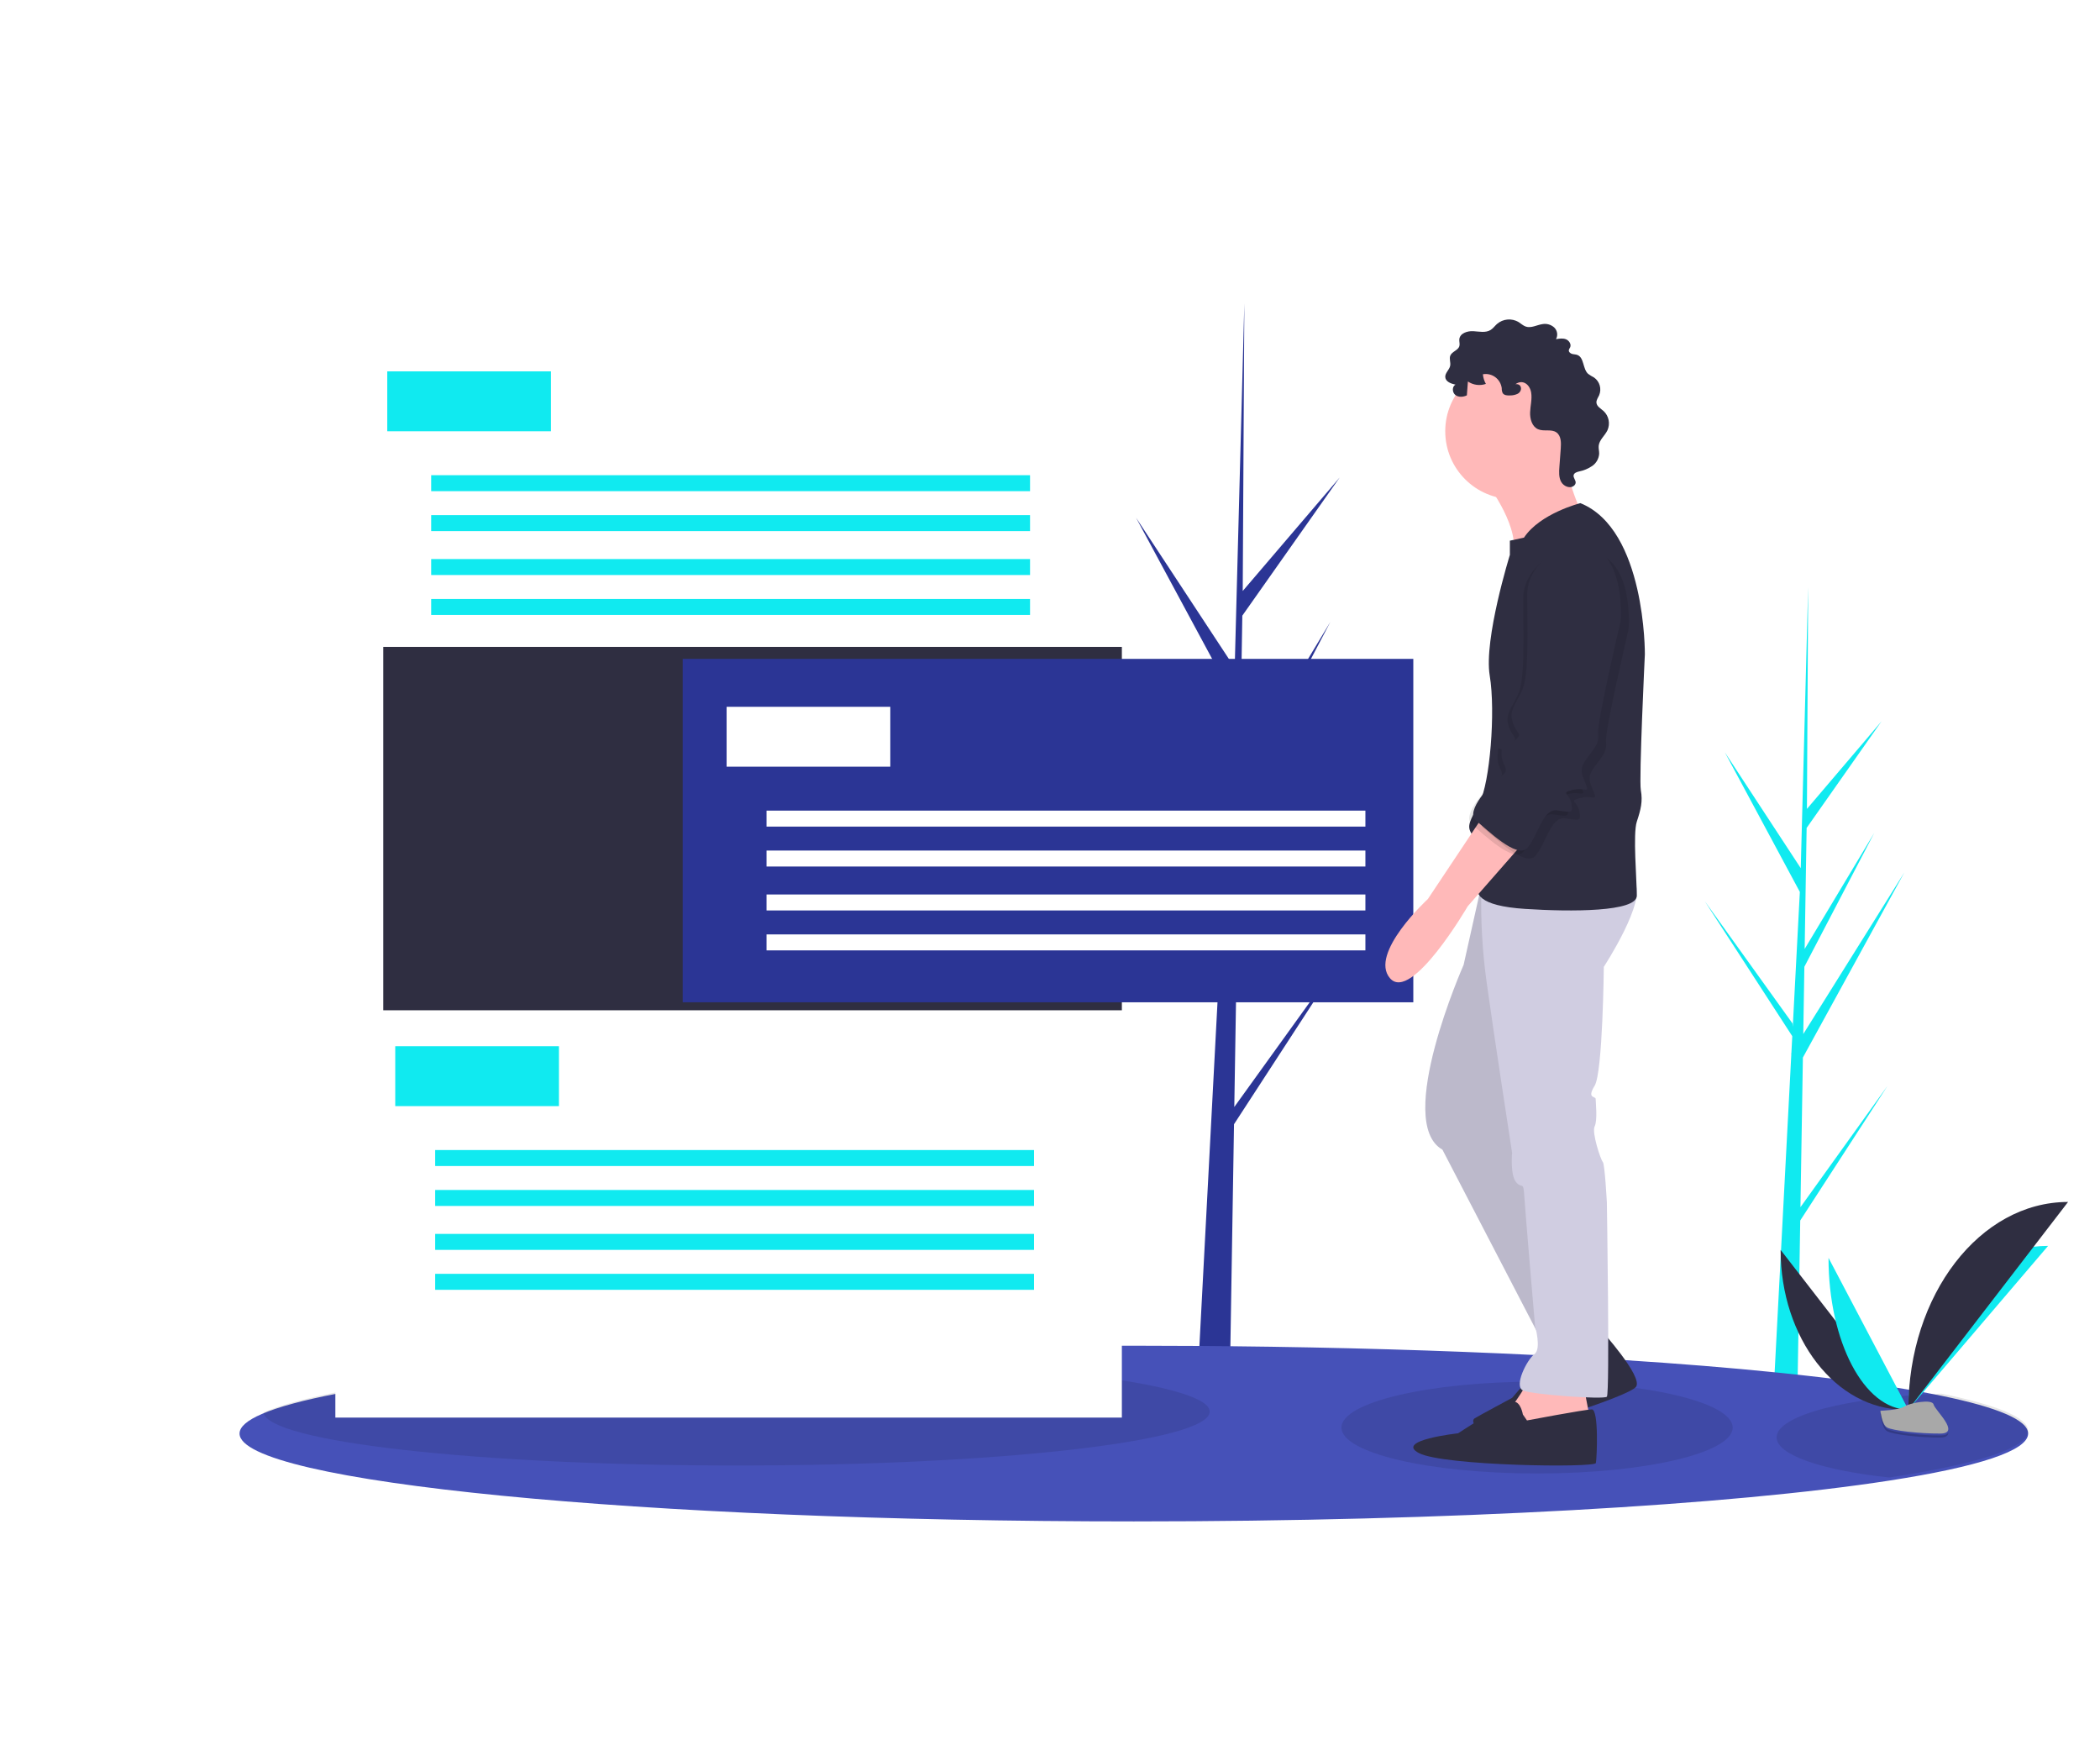 <svg width="526" height="441" viewBox="0 0 526 441" fill="none" xmlns="http://www.w3.org/2000/svg">
<g filter="url(#filter0_d)">
<path d="M513 218.645C513 263.38 486.361 279 453.5 279C420.639 279 394 263.38 394 218.645C394 173.91 453.5 117 453.5 117C453.5 117 513 173.91 513 218.645Z" fill="white"/>
<path d="M450.97 272.31L451.581 234.833L477 188.47L451.677 228.955L451.951 212.104L469.47 178.56L452.024 207.645V207.645L452.517 177.338L471.277 150.633L452.595 172.572L452.904 117L450.965 190.567L451.124 187.532L432.051 158.426L450.818 193.358L449.041 227.206L448.988 226.307L427 195.677L448.921 229.482L448.699 233.714L448.659 233.778L448.677 234.126L444.169 320H450.193L450.915 275.644L472.783 241.923L450.97 272.31V272.31Z" fill="#10EAF0"/>
<path d="M389 177.762C389 235.752 354.526 256 312 256C269.474 256 235 235.752 235 177.762C235 119.772 312 46 312 46C312 46 389 119.772 389 177.762Z" fill="white"/>
<path d="M309.161 247.214L309.954 198.661L343 138.594L310.079 191.045L310.436 169.214L333.211 125.756L310.53 163.436V163.436L311.172 124.172L335.56 89.574L311.273 117.997L311.675 46L309.154 141.312L309.361 137.38L284.566 99.67L308.963 144.927L306.653 188.779L306.584 187.615L278 147.932L306.498 191.727L306.209 197.211L306.157 197.294L306.18 197.744L300.319 309H308.151L309.09 251.534L337.518 207.846L309.161 247.214V247.214Z" fill="#2B3595"/>
<path d="M508 328.998C508 333.318 495.319 337.352 473.411 340.749C433.711 346.911 363.717 351 283.998 351C160.289 351 60 341.151 60 328.998C60 327.319 61.925 325.674 65.572 324.101C69.685 322.319 75.996 320.623 84.205 319.038C101.128 315.769 126.132 312.974 156.629 310.898C192.03 308.492 234.842 307.06 281.024 307.005C282.012 307.001 283.004 306.999 283.998 307.001C289.561 307.001 295.076 307.02 300.542 307.06C303.11 307.077 305.666 307.1 308.211 307.129C335.411 307.415 361.153 308.18 384.546 309.334C385.591 309.385 386.631 309.44 387.667 309.492C388.021 309.509 388.375 309.53 388.728 309.547C388.823 309.552 388.918 309.556 389.013 309.564C393.61 309.804 398.106 310.059 402.501 310.329C403.943 310.415 405.371 310.504 406.787 310.598C420.543 311.483 433.241 312.513 444.661 313.671C446.612 313.867 448.525 314.068 450.401 314.273C464.852 315.841 477.019 317.623 486.394 319.559C500.248 322.418 508 325.618 508 328.998Z" fill="#4651B8"/>
<path opacity="0.1" d="M385 339C412.062 339 434 333.851 434 327.5C434 321.149 412.062 316 385 316C357.938 316 336 321.149 336 327.5C336 333.851 357.938 339 385 339Z" fill="black"/>
<path opacity="0.1" d="M508 328.355C508 332.636 495.243 336.633 473.202 340C456.537 338.226 445 334.393 445 329.955C445 324.429 462.872 319.847 486.263 319C500.202 321.833 508 325.005 508 328.355Z" fill="black"/>
<path opacity="0.1" d="M303 323.5C303 330.957 249.941 337 184.492 337C119.658 337 66.983 331.072 66 323.71C78.584 318.207 111.715 313.482 156.95 310.365C165.788 310.127 175.011 310 184.492 310C249.941 310 303 316.043 303 323.5Z" fill="black"/>
<rect x="84" y="30" width="197" height="295" fill="white"/>
<rect x="96" y="132" width="185" height="91" fill="#2F2E41"/>
<rect x="171" y="135" width="183" height="86" fill="#2B3595"/>
<rect x="182" y="147" width="41" height="15" fill="white"/>
<rect x="192" y="173" width="150" height="4" fill="white"/>
<rect x="192" y="183" width="150" height="4" fill="white"/>
<rect x="192" y="194" width="150" height="4" fill="white"/>
<rect x="192" y="204" width="150" height="4" fill="white"/>
<rect x="97" y="63" width="41" height="15" fill="#10EAF0"/>
<rect x="108" y="89" width="150" height="4" fill="#10EAF0"/>
<rect x="108" y="99" width="150" height="4" fill="#10EAF0"/>
<rect x="108" y="110" width="150" height="4" fill="#10EAF0"/>
<rect x="108" y="120" width="150" height="4" fill="#10EAF0"/>
<rect x="99" y="232" width="41" height="15" fill="#10EAF0"/>
<rect x="109" y="258" width="150" height="4" fill="#10EAF0"/>
<rect x="109" y="268" width="150" height="4" fill="#10EAF0"/>
<rect x="109" y="279" width="150" height="4" fill="#10EAF0"/>
<rect x="109" y="289" width="150" height="4" fill="#10EAF0"/>
<path d="M372 90.453C372 90.453 380.17 100.845 379.149 108.196C378.128 115.547 396 98.057 396 98.057C396 98.057 389.872 85.384 393.191 79.3C396.511 73.217 372 90.453 372 90.453Z" fill="#FFB9B9"/>
<path d="M400.965 303C400.965 303 411.569 314.717 409.801 317.264C408.034 319.811 376.981 329.49 373.446 328.981C369.912 328.471 368.144 325.924 369.407 325.16C370.669 324.396 378.748 320.066 378.748 320.066L385.565 312.17C385.565 312.17 390.614 309.368 390.614 307.84C390.614 306.311 400.965 303 400.965 303Z" fill="#2F2E41"/>
<path d="M382.814 316C382.814 316 378.831 322.5 378.084 322.75C377.337 323 381.818 332 381.818 332L392.274 328.75L398 324L396.755 317.5L382.814 316Z" fill="#FFB9B9"/>
<path d="M371.66 189L366.603 211.627C366.603 211.627 349.158 251.034 361.294 257.898L387.841 309L402 302.644L378.234 250.271L389.105 190.017L371.66 189Z" fill="#D0CDE1"/>
<path opacity="0.1" d="M371.66 189L366.603 211.627C366.603 211.627 349.158 251.034 361.294 257.898L387.841 309L402 302.644L378.234 250.271L389.105 190.017L371.66 189Z" fill="black"/>
<path d="M373.638 192.527H371.048C370.846 200.354 371.285 208.184 372.361 215.939C374.148 228.918 378.743 258.692 378.743 258.692C378.743 258.692 378.232 264.29 379.764 266.072C381.296 267.853 381.551 265.563 381.806 269.634C382.061 273.706 384.486 302.015 384.486 302.015C384.486 302.015 386.146 307.807 384.359 309.079C382.572 310.351 378.998 317.222 381.551 318.24C384.104 319.258 401.717 320.531 402.483 319.767C403.249 319.004 402.483 271.161 402.483 271.161C402.483 271.161 401.972 261.491 401.462 260.982C400.951 260.473 398.654 253.602 399.42 252.075C400.185 250.548 399.675 245.968 399.675 245.204C399.675 244.441 397.377 245.204 399.42 241.896C401.462 238.588 401.717 212.122 401.717 212.122C401.717 212.122 412.693 195.326 409.375 191L373.638 192.527Z" fill="#D0CDE1"/>
<path d="M379 95C388.389 95 396 87.389 396 78C396 68.611 388.389 61 379 61C369.611 61 362 68.611 362 78C362 87.389 369.611 95 379 95Z" fill="#FFB9B9"/>
<path d="M395.851 96C395.851 96 385.758 98.54 381.72 104.637L378.188 105.399V108.955C378.188 108.955 371.627 130.039 373.141 139.184C374.655 148.329 373.141 166.11 370.618 170.937C368.095 175.763 367.338 176.779 368.599 178.811C369.861 180.844 371.627 187.702 370.366 190.75C369.104 193.799 370.366 196.847 381.973 197.609C393.58 198.371 409.981 198.371 409.981 194.307C409.981 190.242 408.972 178.811 409.981 175.763C410.99 172.715 411.495 170.683 410.99 167.888C410.486 165.094 412 133.849 412 133.849C412 133.849 412.252 102.605 395.851 96Z" fill="#2F2E41"/>
<path d="M371.733 174L357.648 195.139C357.648 195.139 342.796 208.802 348.173 214.989C353.551 221.176 367.635 196.944 367.635 196.944L383 179.414L371.733 174Z" fill="#FFB9B9"/>
<path d="M381.44 324.224C381.44 324.224 380.925 321 379.122 321C377.318 321 365.211 328.936 365.211 328.936C365.211 328.936 349.24 330.671 355.423 333.895C361.605 337.119 399.472 337.615 399.73 336.375C399.987 335.135 400.502 322.908 398.699 322.946C396.896 322.984 382.47 325.712 382.47 325.712L381.44 324.224Z" fill="#2F2E41"/>
<path d="M380.188 68.586C379.59 68.884 378.929 69.034 378.262 69.025C377.573 69.064 376.751 69.021 376.384 68.432C376.211 68.044 376.131 67.62 376.15 67.195C376.004 66.092 375.417 65.097 374.525 64.442C373.633 63.786 372.514 63.528 371.428 63.725C371.501 64.576 371.758 65.401 372.18 66.141C370.667 66.659 369.001 66.436 367.675 65.537L367.415 69.005C366.499 69.447 365.325 69.539 364.526 68.907C363.727 68.275 363.664 66.792 364.567 66.325C363.451 66.091 362.086 65.587 362.004 64.44C361.929 63.393 363.03 62.627 363.233 61.598C363.399 60.759 362.943 59.847 363.265 59.056C363.69 58.016 365.23 57.749 365.539 56.669C365.696 56.119 365.47 55.531 365.524 54.961C365.665 53.469 367.526 52.849 369.01 52.934C370.494 53.019 372.114 53.416 373.374 52.623C373.986 52.237 374.413 51.621 374.95 51.137C376.473 49.82 378.658 49.628 380.383 50.66C380.98 51.035 381.501 51.553 382.167 51.781C383.529 52.246 384.95 51.365 386.374 51.162C387.43 50.98 388.51 51.296 389.305 52.018C390.089 52.778 390.268 53.974 389.742 54.933C390.577 54.791 391.463 54.653 392.25 54.969C393.038 55.284 393.639 56.235 393.275 57.007C393.14 57.209 393.033 57.429 392.957 57.661C392.883 58.11 393.312 58.493 393.745 58.622C394.178 58.751 394.647 58.727 395.071 58.883C396.822 59.529 396.402 62.351 397.779 63.617C398.252 63.964 398.752 64.272 399.273 64.538C400.683 65.524 401.217 67.37 400.555 68.965C400.278 69.582 399.816 70.17 399.871 70.845C399.95 71.79 400.955 72.308 401.66 72.937C402.979 74.164 403.37 76.106 402.628 77.754C401.98 79.118 400.576 80.151 400.434 81.657C400.372 82.311 400.567 82.964 400.555 83.622C400.472 84.852 399.837 85.978 398.83 86.678C397.829 87.362 396.703 87.834 395.517 88.068C394.96 88.203 394.296 88.413 394.161 88.974C394.001 89.639 394.737 90.244 394.661 90.924C394.613 91.22 394.451 91.484 394.211 91.659C393.214 92.445 391.638 91.772 391.029 90.654C390.419 89.536 390.497 88.182 390.592 86.91L390.935 82.286C391.042 80.847 391.032 79.138 389.869 78.298C388.582 77.369 386.709 78.121 385.255 77.493C383.74 76.839 383.196 74.925 383.257 73.264C383.318 71.603 383.79 69.939 383.519 68.299C383.183 66.267 381.39 64.902 379.58 66.219C381.171 66 381.446 67.841 380.188 68.586Z" fill="#2F2E41"/>
<path opacity="0.1" d="M394.821 108.137C394.821 108.137 384.538 112.217 384.538 120.886C384.538 129.555 385.052 141.028 383.253 144.853C381.453 148.678 379.911 149.953 380.939 153.012C381.967 156.072 383.767 155.562 380.939 157.857C378.111 160.151 378.368 156.327 378.111 160.151C377.854 163.976 380.682 164.486 378.111 166.271C375.541 168.056 368.857 175.195 371.684 177.49C374.512 179.784 381.967 187.179 384.538 184.374C387.109 181.569 388.394 174.43 391.993 174.94C395.592 175.45 396.107 175.705 395.592 173.155C395.078 170.605 392.765 170.605 395.849 169.84C398.934 169.076 400.22 170.86 399.191 168.311C398.163 165.761 397.392 164.741 399.449 161.936C401.505 159.132 402.533 158.367 402.276 155.562C402.019 152.757 407.932 127.515 407.932 127.515C407.932 127.515 409.731 106.097 394.821 108.137Z" fill="black"/>
<path opacity="0.1" d="M391.821 107.137C391.821 107.137 381.538 111.217 381.538 119.886C381.538 128.555 382.052 140.028 380.253 143.853C378.453 147.678 376.911 148.953 377.939 152.012C378.967 155.072 380.767 154.562 377.939 156.857C375.111 159.151 375.368 155.327 375.111 159.151C374.854 162.976 377.682 163.486 375.111 165.271C372.541 167.056 365.857 174.195 368.684 176.49C371.512 178.784 378.967 186.179 381.538 183.374C384.109 180.569 385.394 173.43 388.993 173.94C392.592 174.45 393.107 174.705 392.592 172.155C392.078 169.605 389.765 169.605 392.849 168.84C395.934 168.076 397.22 169.86 396.191 167.311C395.163 164.761 394.392 163.741 396.449 160.936C398.505 158.132 399.533 157.367 399.276 154.562C399.019 151.757 404.932 126.515 404.932 126.515C404.932 126.515 406.732 105.097 391.821 107.137Z" fill="black"/>
<path d="M392.821 106.137C392.821 106.137 382.538 110.217 382.538 118.886C382.538 127.555 383.052 139.028 381.253 142.853C379.453 146.678 377.911 147.953 378.939 151.012C379.967 154.072 381.767 153.562 378.939 155.857C376.111 158.151 376.368 154.327 376.111 158.151C375.854 161.976 378.682 162.486 376.111 164.271C373.541 166.056 366.857 173.195 369.684 175.49C372.512 177.784 379.967 185.179 382.538 182.374C385.109 179.569 386.394 172.43 389.993 172.94C393.592 173.45 394.107 173.705 393.592 171.155C393.078 168.605 390.765 168.605 393.849 167.84C396.934 167.076 398.22 168.86 397.191 166.311C396.163 163.761 395.392 162.741 397.449 159.936C399.505 157.132 400.533 156.367 400.276 153.562C400.019 150.757 405.932 125.515 405.932 125.515C405.932 125.515 407.731 104.097 392.821 106.137Z" fill="#2F2E41"/>
<path d="M446 283C446 305.109 459.865 323 477 323Z" fill="#2F2E41"/>
<path d="M478 323C478 300.338 493.654 282 513 282Z" fill="#10EAF0"/>
<path d="M458 285C458 306.004 466.945 323 478 323Z" fill="#10EAF0"/>
<path d="M478 323C478 294.258 495.891 271 518 271Z" fill="#2F2E41"/>
<path d="M471 323.288C471 323.288 475.569 323.157 476.946 322.249C478.322 321.34 483.973 320.255 484.315 321.712C484.656 323.17 491.181 328.96 486.023 328.999C480.865 329.037 474.038 328.254 472.664 327.478C471.289 326.703 471 323.288 471 323.288Z" fill="#A8A8A8"/>
<path opacity="0.2" d="M486.116 329.466C480.957 329.507 474.13 328.685 472.756 327.871C471.709 327.251 471.292 325.026 471.153 324C471.056 324.004 471 324.006 471 324.006C471 324.006 471.289 327.589 472.664 328.403C474.038 329.217 480.865 330.039 486.024 329.999C487.513 329.987 488.027 329.472 487.999 328.709C487.792 329.17 487.224 329.458 486.116 329.466Z" fill="black"/>
</g>
<defs>
<filter id="filter0_d" x="0" y="0" width="578" height="441" filterUnits="userSpaceOnUse" color-interpolation-filters="sRGB">
<feFlood flood-opacity="0" result="BackgroundImageFix"/>
<feColorMatrix in="SourceAlpha" type="matrix" values="0 0 0 0 0 0 0 0 0 0 0 0 0 0 0 0 0 0 127 0"/>
<feOffset dy="30"/>
<feGaussianBlur stdDeviation="30"/>
<feColorMatrix type="matrix" values="0 0 0 0 0.541 0 0 0 0 0.584 0 0 0 0 0.62 0 0 0 0.2 0"/>
<feBlend mode="normal" in2="BackgroundImageFix" result="effect1_dropShadow"/>
<feBlend mode="normal" in="SourceGraphic" in2="effect1_dropShadow" result="shape"/>
</filter>
</defs>
</svg>
